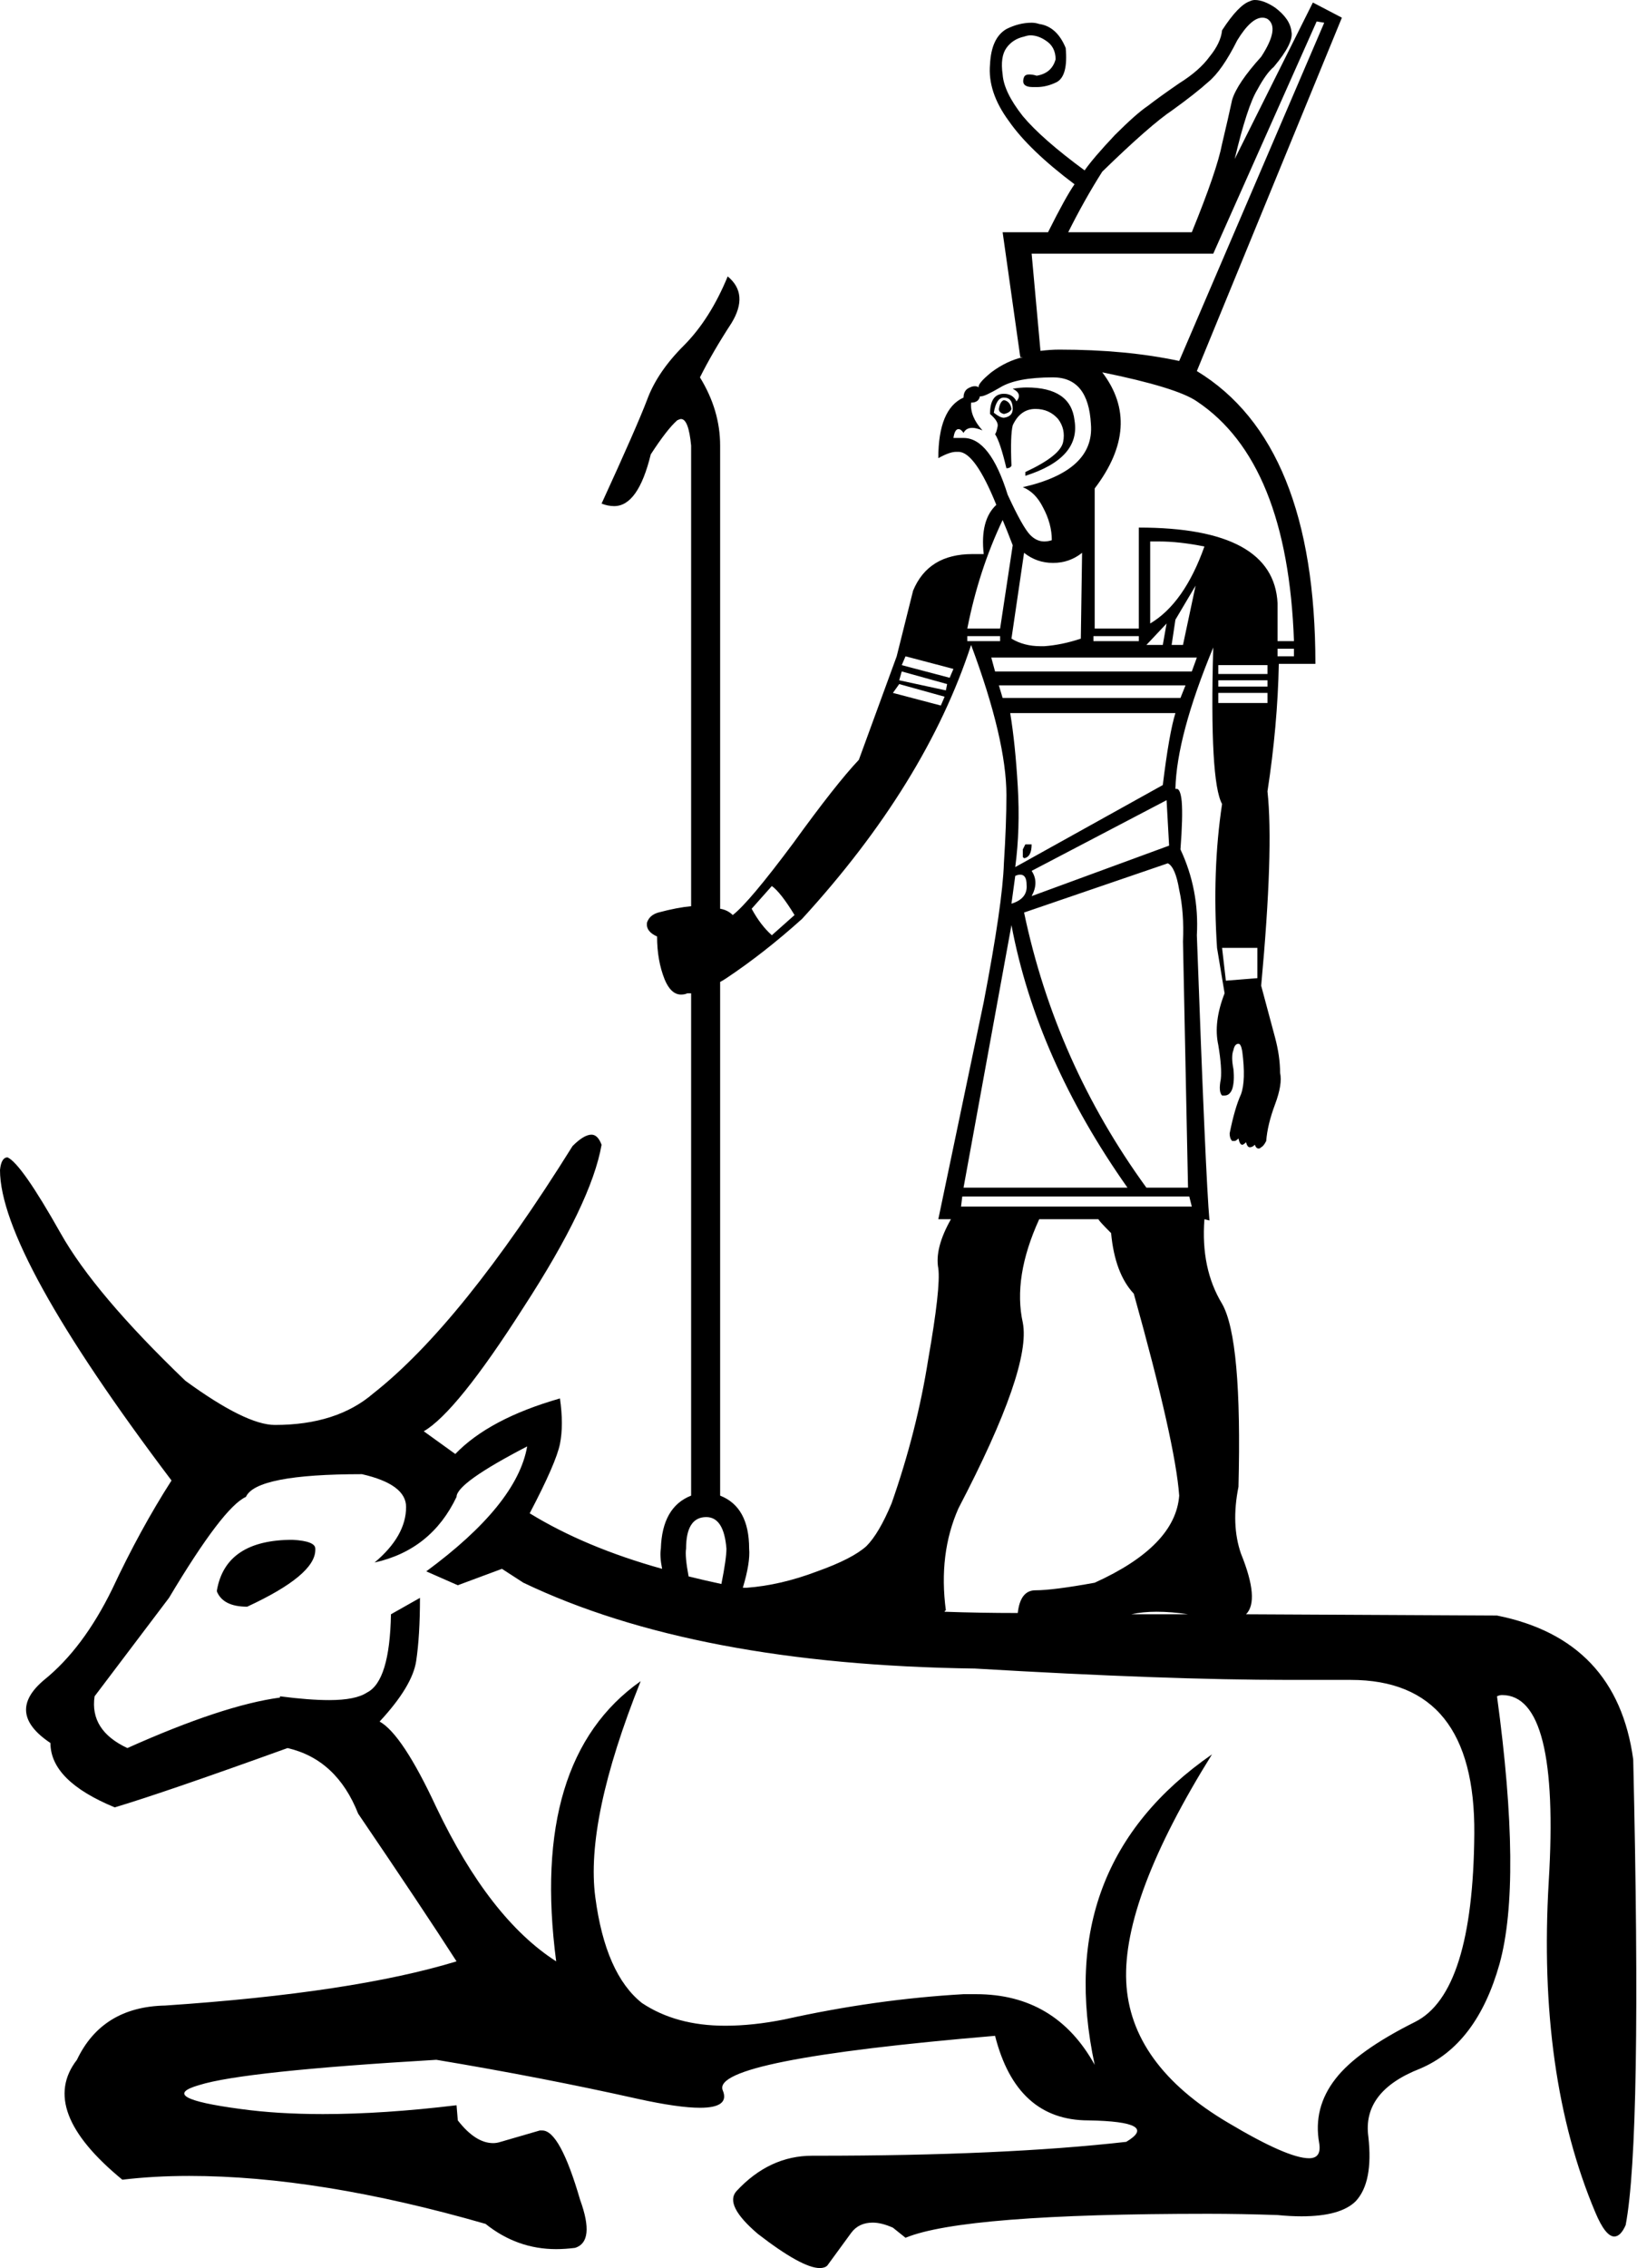 <?xml version='1.0' encoding ='UTF-8' standalone='yes'?>
<svg width='12.98' height='17.97' xmlns='http://www.w3.org/2000/svg' xmlns:xlink='http://www.w3.org/1999/xlink' >
<path style='fill:black; stroke:none' d=' M 10.01 0.14  Q 10.03 0.14 10.05 0.15  Q 10.15 0.22 10 0.45  Q 9.81 0.66 9.77 0.79  Q 9.74 0.93 9.69 1.14  Q 9.65 1.35 9.45 1.84  L 8.47 1.84  Q 8.6 1.58 8.74 1.36  Q 9.12 0.99 9.3 0.87  Q 9.48 0.74 9.58 0.65  Q 9.69 0.56 9.81 0.32  Q 9.92 0.14 10.01 0.14  Z  M 10.44 0.17  L 10.5 0.18  L 9.35 2.86  Q 8.93 2.77 8.4 2.77  Q 8.33 2.77 8.25 2.78  L 8.18 2.01  L 9.62 2.01  L 10.44 0.17  Z  M 7.96 3.17  Q 7.93 3.18 7.92 3.24  Q 7.92 3.27 7.96 3.28  Q 8.01 3.27 8.02 3.24  Q 8.01 3.18 7.96 3.17  Z  M 7.96 3.15  Q 8.03 3.15 8.03 3.24  Q 8.03 3.3 7.96 3.31  Q 7.93 3.31 7.88 3.27  Q 7.9 3.15 7.96 3.15  Z  M 8.14 3.07  Q 8.09 3.07 8.03 3.08  Q 8.11 3.12 8.06 3.18  Q 8.03 3.12 7.96 3.12  Q 7.85 3.12 7.85 3.28  Q 7.92 3.34 7.91 3.38  Q 7.9 3.43 7.89 3.44  Q 7.93 3.5 7.98 3.71  Q 8.01 3.71 8.02 3.69  Q 8.01 3.45 8.03 3.37  Q 8.09 3.24 8.21 3.24  Q 8.32 3.24 8.39 3.32  Q 8.45 3.4 8.43 3.5  Q 8.41 3.61 8.13 3.74  L 8.13 3.77  Q 8.57 3.63 8.52 3.33  Q 8.49 3.07 8.14 3.07  Z  M 8.35 2.99  Q 8.63 2.99 8.65 3.36  Q 8.68 3.73 8.11 3.86  Q 8.21 3.9 8.27 4.02  Q 8.34 4.15 8.34 4.28  Q 8.31 4.29 8.28 4.29  Q 8.22 4.29 8.17 4.24  Q 8.11 4.18 7.99 3.92  Q 7.85 3.47 7.64 3.47  Q 7.64 3.47 7.63 3.47  L 7.56 3.47  Q 7.57 3.4 7.6 3.4  Q 7.62 3.4 7.64 3.43  Q 7.66 3.39 7.71 3.39  Q 7.74 3.39 7.79 3.41  Q 7.69 3.3 7.7 3.19  Q 7.76 3.19 7.77 3.14  Q 7.78 3.14 7.78 3.14  Q 7.81 3.14 7.93 3.07  Q 8.06 2.99 8.35 2.99  Z  M 9.19 4.29  Q 9.35 4.29 9.55 4.33  Q 9.39 4.78 9.12 4.94  L 9.12 4.29  Q 9.15 4.29 9.19 4.29  Z  M 7.95 4.12  Q 7.98 4.19 8.03 4.32  L 7.93 4.98  L 7.67 4.98  Q 7.76 4.52 7.95 4.12  Z  M 7.93 5.04  L 7.93 5.08  L 7.67 5.08  L 7.67 5.04  Z  M 9.03 5.04  L 9.03 5.08  L 8.67 5.08  L 8.67 5.04  Z  M 8.74 2.95  Q 9.33 3.07 9.49 3.18  Q 10.21 3.66 10.26 5.08  L 10.13 5.08  L 10.13 4.78  Q 10.1 4.18 9.03 4.18  L 9.03 4.98  L 8.68 4.98  L 8.68 3.87  Q 9.06 3.37 8.74 2.95  Z  M 9.25 4.94  L 9.22 5.11  L 9.09 5.11  L 9.25 4.94  Z  M 9.48 4.64  L 9.38 5.11  L 9.29 5.11  L 9.32 4.91  L 9.48 4.64  Z  M 8.12 4.38  Q 8.22 4.46 8.35 4.46  Q 8.48 4.46 8.58 4.38  L 8.58 4.38  L 8.57 5.06  Q 8.42 5.11 8.28 5.12  Q 8.27 5.12 8.25 5.12  Q 8.12 5.12 8.02 5.06  L 8.12 4.38  Z  M 10.26 5.14  L 10.26 5.2  L 10.13 5.2  L 10.13 5.14  Z  M 9.49 5.21  L 9.45 5.32  L 7.89 5.32  L 7.86 5.21  Z  M 10.05 5.27  L 10.05 5.34  L 9.66 5.34  L 9.66 5.27  Z  M 7.18 5.2  L 7.56 5.3  L 7.53 5.37  L 7.15 5.27  L 7.18 5.2  Z  M 10.05 5.39  L 10.05 5.44  L 9.66 5.44  L 9.66 5.39  Z  M 7.15 5.32  L 7.51 5.42  L 7.5 5.47  L 7.13 5.39  L 7.15 5.32  Z  M 9.4 5.43  L 9.36 5.53  L 7.95 5.53  L 7.92 5.43  Z  M 10.05 5.49  L 10.05 5.57  L 9.66 5.57  L 9.66 5.49  Z  M 7.13 5.42  L 7.49 5.52  L 7.46 5.59  L 7.08 5.49  L 7.13 5.42  Z  M 8.13 6.69  L 8.11 6.73  L 8.11 6.79  L 8.12 6.8  Q 8.18 6.79 8.18 6.69  Z  M 9.32 5.65  Q 9.27 5.81 9.22 6.22  L 8.05 6.87  Q 8.09 6.57 8.07 6.23  Q 8.05 5.89 8.01 5.65  Z  M 9.25 6.34  L 9.27 6.7  L 8.18 7.1  Q 8.24 6.99 8.18 6.9  L 9.25 6.34  Z  M 8.09 6.93  Q 8.14 6.93 8.14 7.01  Q 8.15 7.12 8.02 7.16  L 8.05 6.94  Q 8.07 6.93 8.09 6.93  Z  M 6.12 7.02  Q 6.19 7.07 6.3 7.25  L 6.12 7.41  Q 6.03 7.33 5.96 7.2  L 6.12 7.02  Z  M 9.97 7.51  L 9.97 7.75  L 9.72 7.77  L 9.69 7.51  Z  M 8.02 7.33  Q 8.22 8.39 8.94 9.41  L 7.64 9.41  L 8.02 7.33  Z  M 9.26 6.84  Q 9.32 6.87 9.35 7.05  Q 9.39 7.23 9.38 7.46  L 9.42 9.41  L 9.09 9.41  Q 8.37 8.42 8.12 7.23  L 9.26 6.84  Z  M 9.43 9.48  L 9.45 9.56  L 7.62 9.56  L 7.63 9.48  Z  M 5.6 12.02  Q 5.74 12.02 5.76 12.27  Q 5.76 12.35 5.72 12.55  L 5.72 12.55  Q 5.58 12.52 5.46 12.49  L 5.46 12.49  Q 5.43 12.33 5.44 12.27  Q 5.44 12.02 5.6 12.02  Z  M 7.7 5.11  Q 7.98 5.86 7.98 6.3  Q 7.98 6.53 7.96 6.84  Q 7.95 7.16 7.8 7.94  L 7.44 9.66  L 7.54 9.66  Q 7.41 9.89 7.44 10.05  Q 7.46 10.2 7.36 10.77  Q 7.27 11.34 7.07 11.91  Q 6.97 12.15 6.87 12.25  Q 6.76 12.35 6.48 12.45  Q 6.19 12.56 5.92 12.58  Q 5.91 12.58 5.89 12.58  L 5.89 12.58  Q 5.95 12.38 5.94 12.27  Q 5.94 11.94 5.71 11.85  L 5.71 7.78  L 5.71 7.78  Q 5.73 7.77 5.76 7.75  Q 6.06 7.55 6.36 7.28  Q 7.34 6.21 7.7 5.11  Z  M 5.89 12.58  L 5.89 12.58  Q 5.89 12.58 5.89 12.58  L 5.89 12.58  Q 5.89 12.58 5.89 12.58  Z  M 2.32 12.2  Q 1.79 12.2 1.72 12.6  L 1.72 12.61  Q 1.77 12.73 1.96 12.73  Q 2.5 12.48 2.5 12.28  L 2.5 12.27  Q 2.5 12.21 2.32 12.2  Z  M 8.71 9.66  Q 8.71 9.67 8.81 9.77  Q 8.84 10.09 8.99 10.25  Q 9.32 11.43 9.35 11.85  Q 9.32 12.25 8.68 12.54  Q 8.35 12.6 8.21 12.6  Q 8.09 12.6 8.07 12.78  L 8.07 12.78  Q 7.77 12.78 7.49 12.77  L 7.49 12.77  Q 7.49 12.76 7.5 12.76  Q 7.44 12.31 7.6 11.95  Q 8.18 10.84 8.11 10.48  Q 8.03 10.12 8.24 9.66  Z  M 9.17 12.77  Q 9.29 12.77 9.42 12.79  L 9.42 12.79  L 8.97 12.79  L 8.97 12.79  Q 9.06 12.77 9.17 12.77  Z  M 4.18 11.46  Q 4.1 11.92 3.38 12.45  L 3.63 12.56  L 3.98 12.43  L 4.15 12.54  Q 5.51 13.19 7.73 13.22  Q 9.25 13.31 10.22 13.31  Q 10.46 13.31 10.67 13.31  Q 10.69 13.31 10.71 13.31  Q 11.7 13.31 11.69 14.53  Q 11.68 15.79 11.22 16.02  Q 10.76 16.25 10.59 16.47  Q 10.41 16.7 10.46 16.98  Q 10.48 17.1 10.38 17.1  Q 10.21 17.1 9.74 16.82  Q 8.96 16.36 8.93 15.7  Q 8.9 15.04 9.61 13.9  L 9.61 13.9  Q 8.34 14.78 8.68 16.36  Q 8.37 15.8 7.74 15.8  Q 7.69 15.8 7.64 15.8  Q 6.94 15.84 6.22 16  Q 5.97 16.05 5.75 16.05  Q 5.36 16.05 5.09 15.87  Q 4.8 15.64 4.72 15.03  Q 4.64 14.42 5.08 13.32  L 5.08 13.32  Q 4.2 13.94 4.41 15.54  Q 3.88 15.2 3.46 14.32  Q 3.19 13.74 3.01 13.64  Q 3.27 13.36 3.3 13.16  Q 3.33 12.96 3.33 12.66  L 3.33 12.66  L 3.1 12.79  Q 3.09 13.32 2.91 13.41  Q 2.82 13.47 2.61 13.47  Q 2.45 13.47 2.22 13.44  L 2.22 13.45  Q 1.77 13.51 1.01 13.85  Q 0.71 13.71 0.75 13.44  L 1.34 12.66  Q 1.77 11.94 1.95 11.86  Q 2.03 11.68 2.87 11.68  Q 3.22 11.76 3.22 11.94  Q 3.22 12.17 2.97 12.38  Q 3.42 12.28 3.62 11.86  Q 3.62 11.75 4.18 11.46  Z  M 9.95 0  Q 9.93 0 9.91 0.01  Q 9.82 0.04 9.69 0.24  Q 9.68 0.34 9.59 0.45  Q 9.51 0.56 9.35 0.66  Q 9.19 0.77 9.1 0.84  Q 9.01 0.9 8.84 1.07  Q 8.67 1.25 8.6 1.35  Q 8.26 1.1 8.11 0.92  Q 7.96 0.73 7.95 0.59  Q 7.93 0.45 7.98 0.38  Q 8.03 0.31 8.12 0.29  Q 8.15 0.28 8.17 0.28  Q 8.23 0.28 8.29 0.32  Q 8.37 0.37 8.37 0.47  Q 8.34 0.58 8.22 0.6  Q 8.19 0.59 8.16 0.59  Q 8.13 0.59 8.12 0.61  Q 8.09 0.69 8.19 0.69  Q 8.21 0.69 8.22 0.69  Q 8.3 0.69 8.38 0.65  Q 8.47 0.6 8.45 0.38  Q 8.38 0.21 8.24 0.19  Q 8.21 0.18 8.18 0.18  Q 8.08 0.18 7.98 0.23  Q 7.86 0.3 7.85 0.51  Q 7.83 0.73 8 0.96  Q 8.16 1.19 8.52 1.46  Q 8.45 1.56 8.31 1.84  L 7.95 1.84  L 8.09 2.83  L 8.11 2.83  Q 7.98 2.86 7.86 2.95  Q 7.75 3.04 7.76 3.07  Q 7.75 3.06 7.73 3.06  Q 7.71 3.06 7.69 3.07  Q 7.64 3.09 7.64 3.15  Q 7.44 3.24 7.44 3.63  Q 7.53 3.58 7.58 3.58  Q 7.59 3.58 7.6 3.58  Q 7.73 3.58 7.9 4  Q 7.77 4.12 7.8 4.39  Q 7.75 4.39 7.71 4.39  Q 7.36 4.39 7.24 4.68  L 7.11 5.2  L 6.81 6.02  Q 6.63 6.21 6.29 6.68  Q 5.94 7.15 5.81 7.25  Q 5.77 7.21 5.71 7.2  L 5.71 7.2  L 5.71 3.53  Q 5.71 3.25 5.55 2.99  Q 5.65 2.79 5.8 2.56  Q 5.94 2.33 5.77 2.19  Q 5.63 2.53 5.42 2.74  Q 5.21 2.95 5.13 3.17  Q 5.05 3.38 4.77 3.99  Q 4.82 4.01 4.87 4.01  Q 5.06 4.01 5.16 3.6  Q 5.29 3.4 5.37 3.33  Q 5.39 3.32 5.4 3.32  Q 5.46 3.32 5.48 3.53  L 5.48 7.18  L 5.48 7.18  Q 5.37 7.19 5.22 7.23  Q 5.15 7.25 5.13 7.31  Q 5.12 7.38 5.21 7.42  Q 5.21 7.61 5.27 7.76  Q 5.32 7.88 5.4 7.88  Q 5.43 7.88 5.45 7.87  Q 5.47 7.87 5.48 7.87  L 5.48 7.87  L 5.48 11.85  Q 5.25 11.94 5.24 12.27  Q 5.23 12.33 5.25 12.43  L 5.25 12.43  Q 4.64 12.26 4.2 11.99  Q 4.41 11.59 4.44 11.44  Q 4.47 11.29 4.44 11.08  Q 3.88 11.24 3.61 11.52  L 3.36 11.34  Q 3.62 11.19 4.15 10.36  Q 4.69 9.53 4.77 9.07  Q 4.74 8.99 4.69 8.99  Q 4.63 8.99 4.54 9.08  Q 3.66 10.49 2.96 11.04  Q 2.67 11.29 2.18 11.29  Q 1.95 11.29 1.47 10.94  Q 0.75 10.25 0.48 9.77  Q 0.17 9.22 0.06 9.17  Q 0.01 9.17 0 9.27  Q 0 9.93 1.36 11.73  Q 1.11 12.12 0.89 12.59  Q 0.66 13.06 0.35 13.31  Q 0.04 13.57 0.4 13.81  Q 0.4 14.11 0.91 14.32  Q 1.31 14.2 2.28 13.85  Q 2.67 13.94 2.84 14.37  Q 3.35 15.12 3.62 15.54  Q 2.8 15.79 1.31 15.89  Q 0.81 15.9 0.61 16.32  Q 0.3 16.72 0.97 17.27  Q 1.22 17.24 1.5 17.24  Q 2.53 17.24 3.85 17.62  Q 4.1 17.82 4.41 17.82  Q 4.48 17.82 4.56 17.81  Q 4.72 17.76 4.6 17.43  Q 4.44 16.88 4.3 16.88  Q 4.29 16.88 4.28 16.88  L 3.97 16.97  Q 3.94 16.98 3.91 16.98  Q 3.77 16.98 3.63 16.8  L 3.62 16.68  Q 3.04 16.75 2.56 16.75  Q 2.2 16.75 1.91 16.71  Q 1.23 16.62 1.58 16.52  Q 1.93 16.41 3.46 16.32  Q 4.3 16.46 5.06 16.63  Q 5.38 16.7 5.55 16.7  Q 5.79 16.7 5.73 16.56  Q 5.64 16.32 7.89 16.13  Q 8.06 16.8 8.63 16.8  Q 9.2 16.81 8.93 16.97  Q 7.96 17.08 6.48 17.08  Q 6.46 17.08 6.44 17.08  Q 6.1 17.08 5.84 17.36  Q 5.74 17.47 6.01 17.7  Q 6.36 17.97 6.5 17.97  Q 6.54 17.97 6.56 17.95  L 6.75 17.69  Q 6.81 17.61 6.92 17.61  Q 6.99 17.61 7.08 17.65  L 7.18 17.73  Q 7.64 17.54 9.58 17.54  Q 9.84 17.54 10.13 17.55  Q 10.23 17.56 10.32 17.56  Q 10.63 17.56 10.75 17.44  Q 10.89 17.29 10.85 16.93  Q 10.8 16.57 11.26 16.39  Q 11.71 16.2 11.89 15.56  Q 12.07 14.91 11.87 13.44  Q 11.89 13.43 11.91 13.43  Q 12.37 13.43 12.28 14.91  Q 12.19 16.44 12.65 17.53  Q 12.73 17.72 12.8 17.72  Q 12.85 17.72 12.89 17.63  Q 13.02 16.95 12.95 13.94  Q 12.82 12.99 11.87 12.8  L 9.88 12.79  L 9.88 12.79  Q 9.99 12.68 9.84 12.31  Q 9.76 12.08 9.82 11.78  Q 9.85 10.61 9.69 10.33  Q 9.52 10.05 9.55 9.66  L 9.55 9.66  L 9.59 9.67  Q 9.56 9.34 9.49 7.41  Q 9.51 7.05 9.36 6.73  Q 9.38 6.47 9.37 6.35  Q 9.36 6.25 9.33 6.25  Q 9.32 6.25 9.32 6.25  Q 9.33 5.83 9.62 5.13  L 9.62 5.13  Q 9.59 6.19 9.69 6.37  Q 9.61 6.9 9.65 7.51  L 9.71 7.87  Q 9.62 8.1 9.66 8.28  Q 9.69 8.46 9.68 8.55  Q 9.66 8.65 9.69 8.68  Q 9.7 8.68 9.71 8.68  Q 9.75 8.68 9.77 8.63  Q 9.79 8.57 9.78 8.47  Q 9.76 8.37 9.78 8.32  Q 9.79 8.27 9.82 8.27  Q 9.84 8.27 9.85 8.33  Q 9.88 8.56 9.84 8.67  Q 9.79 8.78 9.75 8.98  Q 9.75 9.02 9.77 9.04  Q 9.78 9.04 9.79 9.04  Q 9.8 9.04 9.82 9.02  Q 9.83 9.07 9.85 9.07  Q 9.86 9.07 9.88 9.05  Q 9.89 9.09 9.91 9.09  Q 9.93 9.09 9.95 9.07  Q 9.96 9.1 9.98 9.1  Q 9.99 9.1 10 9.09  Q 10.02 9.08 10.04 9.04  Q 10.05 8.91 10.11 8.75  Q 10.17 8.59 10.15 8.5  Q 10.15 8.37 10.11 8.22  Q 10.07 8.07 10 7.81  Q 10.1 6.73 10.05 6.27  Q 10.13 5.75 10.14 5.26  L 10.43 5.26  Q 10.43 3.51 9.49 2.94  L 10.64 0.14  L 10.41 0.02  L 9.79 1.26  Q 9.89 0.84 9.97 0.71  Q 10.04 0.58 10.1 0.53  Q 10.26 0.34 10.24 0.25  Q 10.23 0.15 10.11 0.06  Q 10.02 0 9.95 0  Z '/></svg>
